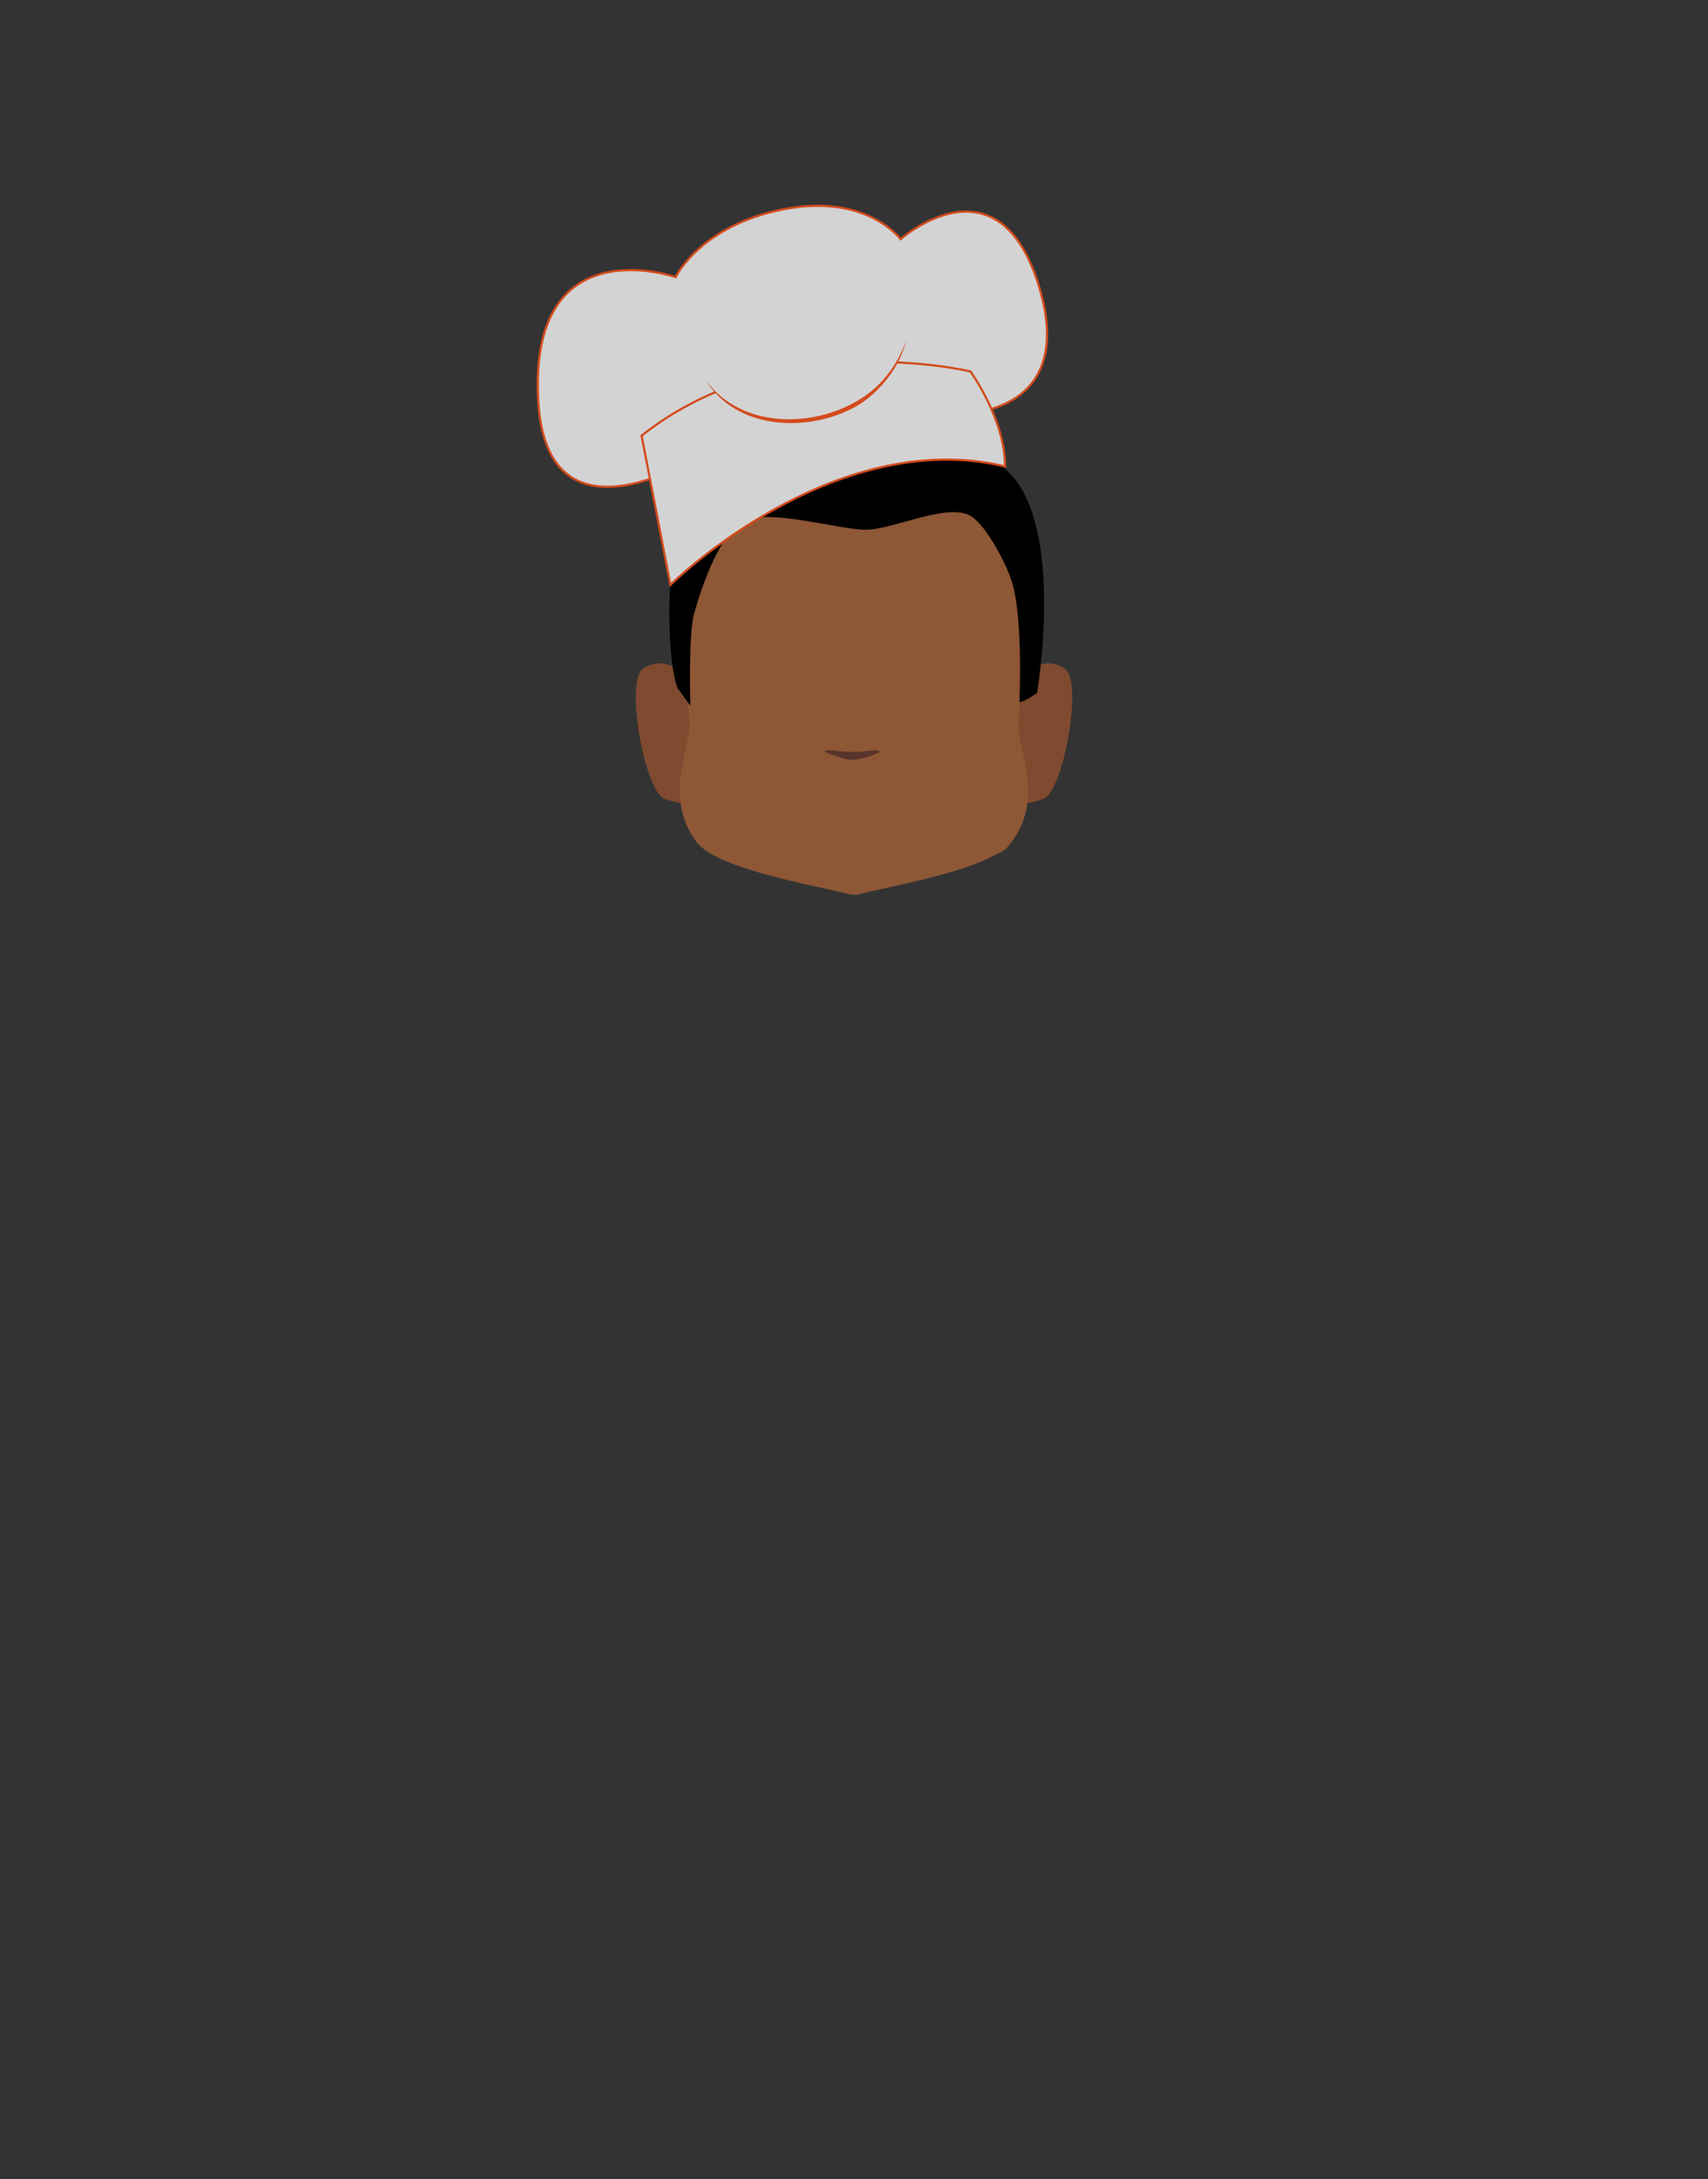 <?xml version="1.0" encoding="utf-8"?>
<!-- Generator: Adobe Illustrator 26.0.2, SVG Export Plug-In . SVG Version: 6.00 Build 0)  -->
<svg version="1.1" id="Calque_1" xmlns="http://www.w3.org/2000/svg" xmlns:xlink="http://www.w3.org/1999/xlink" x="0px" y="0px"
	 viewBox="0 0 788 1005" style="enable-background:new 0 0 788 1005;" xml:space="preserve">
<rect x="0" y="0" width="788" height="1005" fill="#333333" stroke="none"/>
<style type="text/css">
	.st0{fill:#5E5E5E;}
	.st1{clip-path:url(#SVGID_00000104677172041375629500000006415260798242301321_);}
	.st2{fill:#7F4A2F;}
	.st3{clip-path:url(#SVGID_00000092444993426872901020000004472324508621324717_);}
	.st4{clip-path:url(#SVGID_00000158021240302562147820000007788896191929734810_);}
	.st5{fill:#573623;}
	.st6{clip-path:url(#SVGID_00000065760226487351029130000001259971833681802399_);}
	.st7{clip-path:url(#SVGID_00000172420441640874282180000012551054313014329493_);}
	.st8{fill:#FFFFFF;}
	.st9{clip-path:url(#SVGID_00000109029146153318658540000006798969141902779066_);}
	.st10{clip-path:url(#SVGID_00000036247191046926974530000017897131458224104873_);}
	.st11{fill:#090909;}
	.st12{clip-path:url(#SVGID_00000068658763631299726480000015722365768039749042_);}
	.st13{fill:#8E5736;}
	.st14{fill:#59342B;}
	.st15{fill:#D3D3D3;stroke:#D34B1C;stroke-miterlimit:10;}
	.st16{fill:#D3D3D3;}
	.st17{fill:#D34B1C;}
</style>
<path class="st0" d="M364.9,340.6c0,0,0,3.2,0,2.1v-0.2C364.9,341.9,364.9,341.2,364.9,340.6z"/>
<path class="st0" d="M364.9,340.6c0,0,0,3.2,0,2.1v-0.2C364.9,341.9,364.9,341.2,364.9,340.6z"/>
<path class="st0" d="M364.9,340.6c0,0,0,3.2,0,2.1v-0.2C364.9,341.9,364.9,341.2,364.9,340.6z"/>
<path class="st0" d="M364.9,340.6c0,0,0,3.2,0,2.1v-0.2C364.9,341.9,364.9,341.2,364.9,340.6z"/>
<path class="st0" d="M364.9,340.6c0,0,0,3.2,0,2.1v-0.2C364.9,341.9,364.9,341.2,364.9,340.6z"/>
<g id="random">
	<g>
		<g>
			<defs>
				<polygon id="SVGID_1_" points="457.5,305.9 457.5,305.9 494.7,305.9 494.7,370.6 457.5,370.6 				"/>
			</defs>
			<clipPath id="SVGID_00000150078330031508582650000000007396684449920659_">
				<use xlink:href="#SVGID_1_"  style="overflow:visible;"/>
			</clipPath>
			<g style="clip-path:url(#SVGID_00000150078330031508582650000000007396684449920659_);">
				<path class="st2" d="M457.5,366.4l8.1-49c0,0,12.8-17.9,25.7-9c8.6,5.9-0.8,56.6-9.9,60C465.7,374.3,457.5,366.4,457.5,366.4z"
					/>
			</g>
		</g>
	</g>
</g>
<g id="random2">
	<g>
		<g>
			<defs>
				<polygon id="SVGID_00000168829589286770897450000011090660474659854479_" points="330.5,305.9 330.5,305.9 293.3,305.9 
					293.3,370.6 330.5,370.6 				"/>
			</defs>
			<clipPath id="SVGID_00000152225099174976485280000003452653823463508622_">
				<use xlink:href="#SVGID_00000168829589286770897450000011090660474659854479_"  style="overflow:visible;"/>
			</clipPath>
			<g style="clip-path:url(#SVGID_00000152225099174976485280000003452653823463508622_);">
				<path class="st2" d="M330.5,366.4l-8.1-49c0,0-12.8-17.9-25.7-9c-8.6,5.9,0.8,56.6,9.9,60C322.3,374.3,330.5,366.4,330.5,366.4z
					"/>
			</g>
		</g>
	</g>
</g>
<g>
	<g>
		<defs>
			<polygon id="SVGID_00000109021046723125313510000005928120450513273001_" points="415.9,279.5 415.9,279.5 460.9,279.5 
				460.9,293.2 415.9,293.2 			"/>
		</defs>
		<clipPath id="SVGID_00000167371468388666594880000002893052834161822599_">
			<use xlink:href="#SVGID_00000109021046723125313510000005928120450513273001_"  style="overflow:visible;"/>
		</clipPath>
		<g style="clip-path:url(#SVGID_00000167371468388666594880000002893052834161822599_);">
			<path class="st5" d="M458.7,293.2c-0.3,0-0.6-0.1-0.8-0.2c-4.5-1.9-9.1-3.4-13.8-4.5c-15.1-3.4-16.1-1-21.3,0
				c-1.5,0.3-5.2-0.6-6-1.5s-1.4-4.1-0.5-4.9c0.4-0.3,7.1-4.9,24.4-1c7.2,1.6,18.6,7.9,18.9,8c1.1,0.5,1.6,1.7,1.1,2.8
				C460.4,292.7,459.6,293.3,458.7,293.2L458.7,293.2z"/>
		</g>
	</g>
</g>
<g>
	<g>
		<defs>
			<polygon id="SVGID_00000054228633205747343650000006771562575520582820_" points="372.1,279.5 372.1,279.5 327.1,279.5 
				327.1,293.2 372.1,293.2 			"/>
		</defs>
		<clipPath id="SVGID_00000115509643452202748630000015474097874728648868_">
			<use xlink:href="#SVGID_00000054228633205747343650000006771562575520582820_"  style="overflow:visible;"/>
		</clipPath>
		<g style="clip-path:url(#SVGID_00000115509643452202748630000015474097874728648868_);">
			<path class="st5" d="M329.3,293.2c0.3,0,0.6-0.1,0.8-0.2c4.5-1.9,9.1-3.4,13.8-4.5c15.1-3.4,16.1-1,21.3,0c1.5,0.3,5.2-0.6,6-1.5
				s1.4-4.1,0.5-4.9c-0.4-0.3-7.1-4.9-24.4-1c-7.2,1.6-18.6,7.9-18.9,8c-1.1,0.5-1.6,1.7-1.1,2.8
				C327.6,292.7,328.4,293.3,329.3,293.2L329.3,293.2z"/>
		</g>
	</g>
</g>
<g>
	<g>
		<defs>
			<polygon id="SVGID_00000173151825082221949130000015233434330798241441_" points="425.5,306.6 425.5,306.6 454.5,306.6 
				454.5,334.5 425.5,334.5 			"/>
		</defs>
		<clipPath id="SVGID_00000152980772976794305900000005530900866060694708_">
			<use xlink:href="#SVGID_00000173151825082221949130000015233434330798241441_"  style="overflow:visible;"/>
		</clipPath>
		<g style="clip-path:url(#SVGID_00000152980772976794305900000005530900866060694708_);">
			<ellipse class="st8" cx="440" cy="320.6" rx="14.5" ry="13.9"/>
		</g>
	</g>
</g>
<g>
	<g>
		<defs>
			<polygon id="SVGID_00000045602660220579903680000010697610528403551618_" points="362.5,306.6 362.5,306.6 333.5,306.6 
				333.5,334.5 362.5,334.5 			"/>
		</defs>
		<clipPath id="SVGID_00000126317146463923497220000009567296573427317918_">
			<use xlink:href="#SVGID_00000045602660220579903680000010697610528403551618_"  style="overflow:visible;"/>
		</clipPath>
		<g style="clip-path:url(#SVGID_00000126317146463923497220000009567296573427317918_);">
			<ellipse class="st8" cx="348" cy="320.6" rx="14.5" ry="13.9"/>
		</g>
	</g>
</g>
<g>
	<g>
		<defs>
			<polygon id="SVGID_00000158745944738271228160000009795169043865767831_" points="430.2,312.9 430.2,312.9 449.6,312.9 
				449.6,332.3 430.2,332.3 			"/>
		</defs>
		<clipPath id="SVGID_00000147179317001926673570000005436882836389077153_">
			<use xlink:href="#SVGID_00000158745944738271228160000009795169043865767831_"  style="overflow:visible;"/>
		</clipPath>
		<g style="clip-path:url(#SVGID_00000147179317001926673570000005436882836389077153_);">
			<circle class="st11" cx="439.9" cy="322.6" r="9.7"/>
		</g>
	</g>
</g>
<g>
	<g>
		<defs>
			<polygon id="SVGID_00000179607850796442380510000002225256570041558679_" points="357.8,312.9 357.8,312.9 338.4,312.9 
				338.4,332.3 357.8,332.3 			"/>
		</defs>
		<clipPath id="SVGID_00000169534668034049189560000015687639527970875068_">
			<use xlink:href="#SVGID_00000179607850796442380510000002225256570041558679_"  style="overflow:visible;"/>
		</clipPath>
		<g style="clip-path:url(#SVGID_00000169534668034049189560000015687639527970875068_);">
			<circle class="st11" cx="348.1" cy="322.6" r="9.7"/>
		</g>
	</g>
</g>
<path class="st13" d="M469.9,331c2.3-16.1,3.2-54,3.2-54c0-45.5-31.5-74.9-76.5-75.8l0,0h-5.3l0,0c-45,0.9-76.5,30.3-76.5,75.8
	c0,0,0.9,38,3.2,54c1.8,12.9-12.8,35,3.1,57c9.2,12.7,53.8,20.1,70.4,24.3c0.7,0.2,1.4,0.3,2.1,0.3c0.1,0,0.3,0,0.4,0s0.3,0,0.4,0
	c0.7,0,1.4-0.1,2.1-0.3c13.9-3.5,47.5-9.3,63.4-18.5c2.5-0.8,4.7-2.4,6.1-4.7c0.3-0.3,0.6-0.7,0.9-1
	C482.8,366,468.1,343.9,469.9,331z"/>
<path class="st14" d="M381.7,346c-1,0.1-1.4,0.7-0.6,1c3,1.2,8.7,3.4,12.5,3.4c3.6,0,9-2.1,11.8-3.3c0.8-0.3,0.4-1-0.6-1
	c-3.4-0.2-4.8,0.6-11.6,0.6C387.4,346.7,385.1,345.8,381.7,346z"/>
<g id="Calque_7_00000102517533513937852740000003620408865085819830_">
	<path d="M318.5,325.5c0,0-1-32.5,1.7-42.5c4-14,12.3-37.9,23.5-42.9c11.9-5.4,42.7,4,55.4,4.2c12.1,0.2,36.3-11.9,47.7-6.9
		c7.1,3.1,16.3,20.4,19.4,29c5.8,15.2,4.2,54,4.2,54v3.5c2.9-1,5.6-2.5,8.1-4.4c4.2-27.5,8.8-89.2-18.3-105.8
		c-11.7-7.3-45.8-17.7-58.3-19.4c-12.5-1.7-38.5,2.1-51.5,5.2c-13.3,3.1-17.1,11-27.7,20.4c-15.8,14-16.5,79.4-10.2,97.3
		L318.5,325.5z"/>
</g>
<g>
	<path class="st15" d="M448.8,190.1c0,0,49-1.9,29.8-60.4c-19.2-58.3-63.1-19.4-63.1-19.4s-15.6-21.3-54-13.8s-49.8,31.3-49.8,31.3
		s-66.7-23.3-63.5,55c3.1,78.3,83.1,22.3,83.1,22.3"/>
	<path class="st15" d="M296,200.9l13.3,68.8c0,0,74.6-73.6,154.4-54.6c0-21.9-16-43.8-16-43.8S360.2,150.1,296,200.9z"/>
	<g>
		<path class="st16" d="M325.4,174.9c0,0,12.9,24.2,49.2,18.3s43.5-36.5,43.5-36.5"/>
		<path class="st17" d="M325.4,174.9c16.9,24.4,55.2,22.9,76.7,5.4c7.3-6,12.9-14.4,16-23.3c-2.9,11.7-10.8,22.1-20.8,29
			C375.4,199.9,339.8,199.2,325.4,174.9L325.4,174.9z"/>
	</g>
</g>
</svg>
